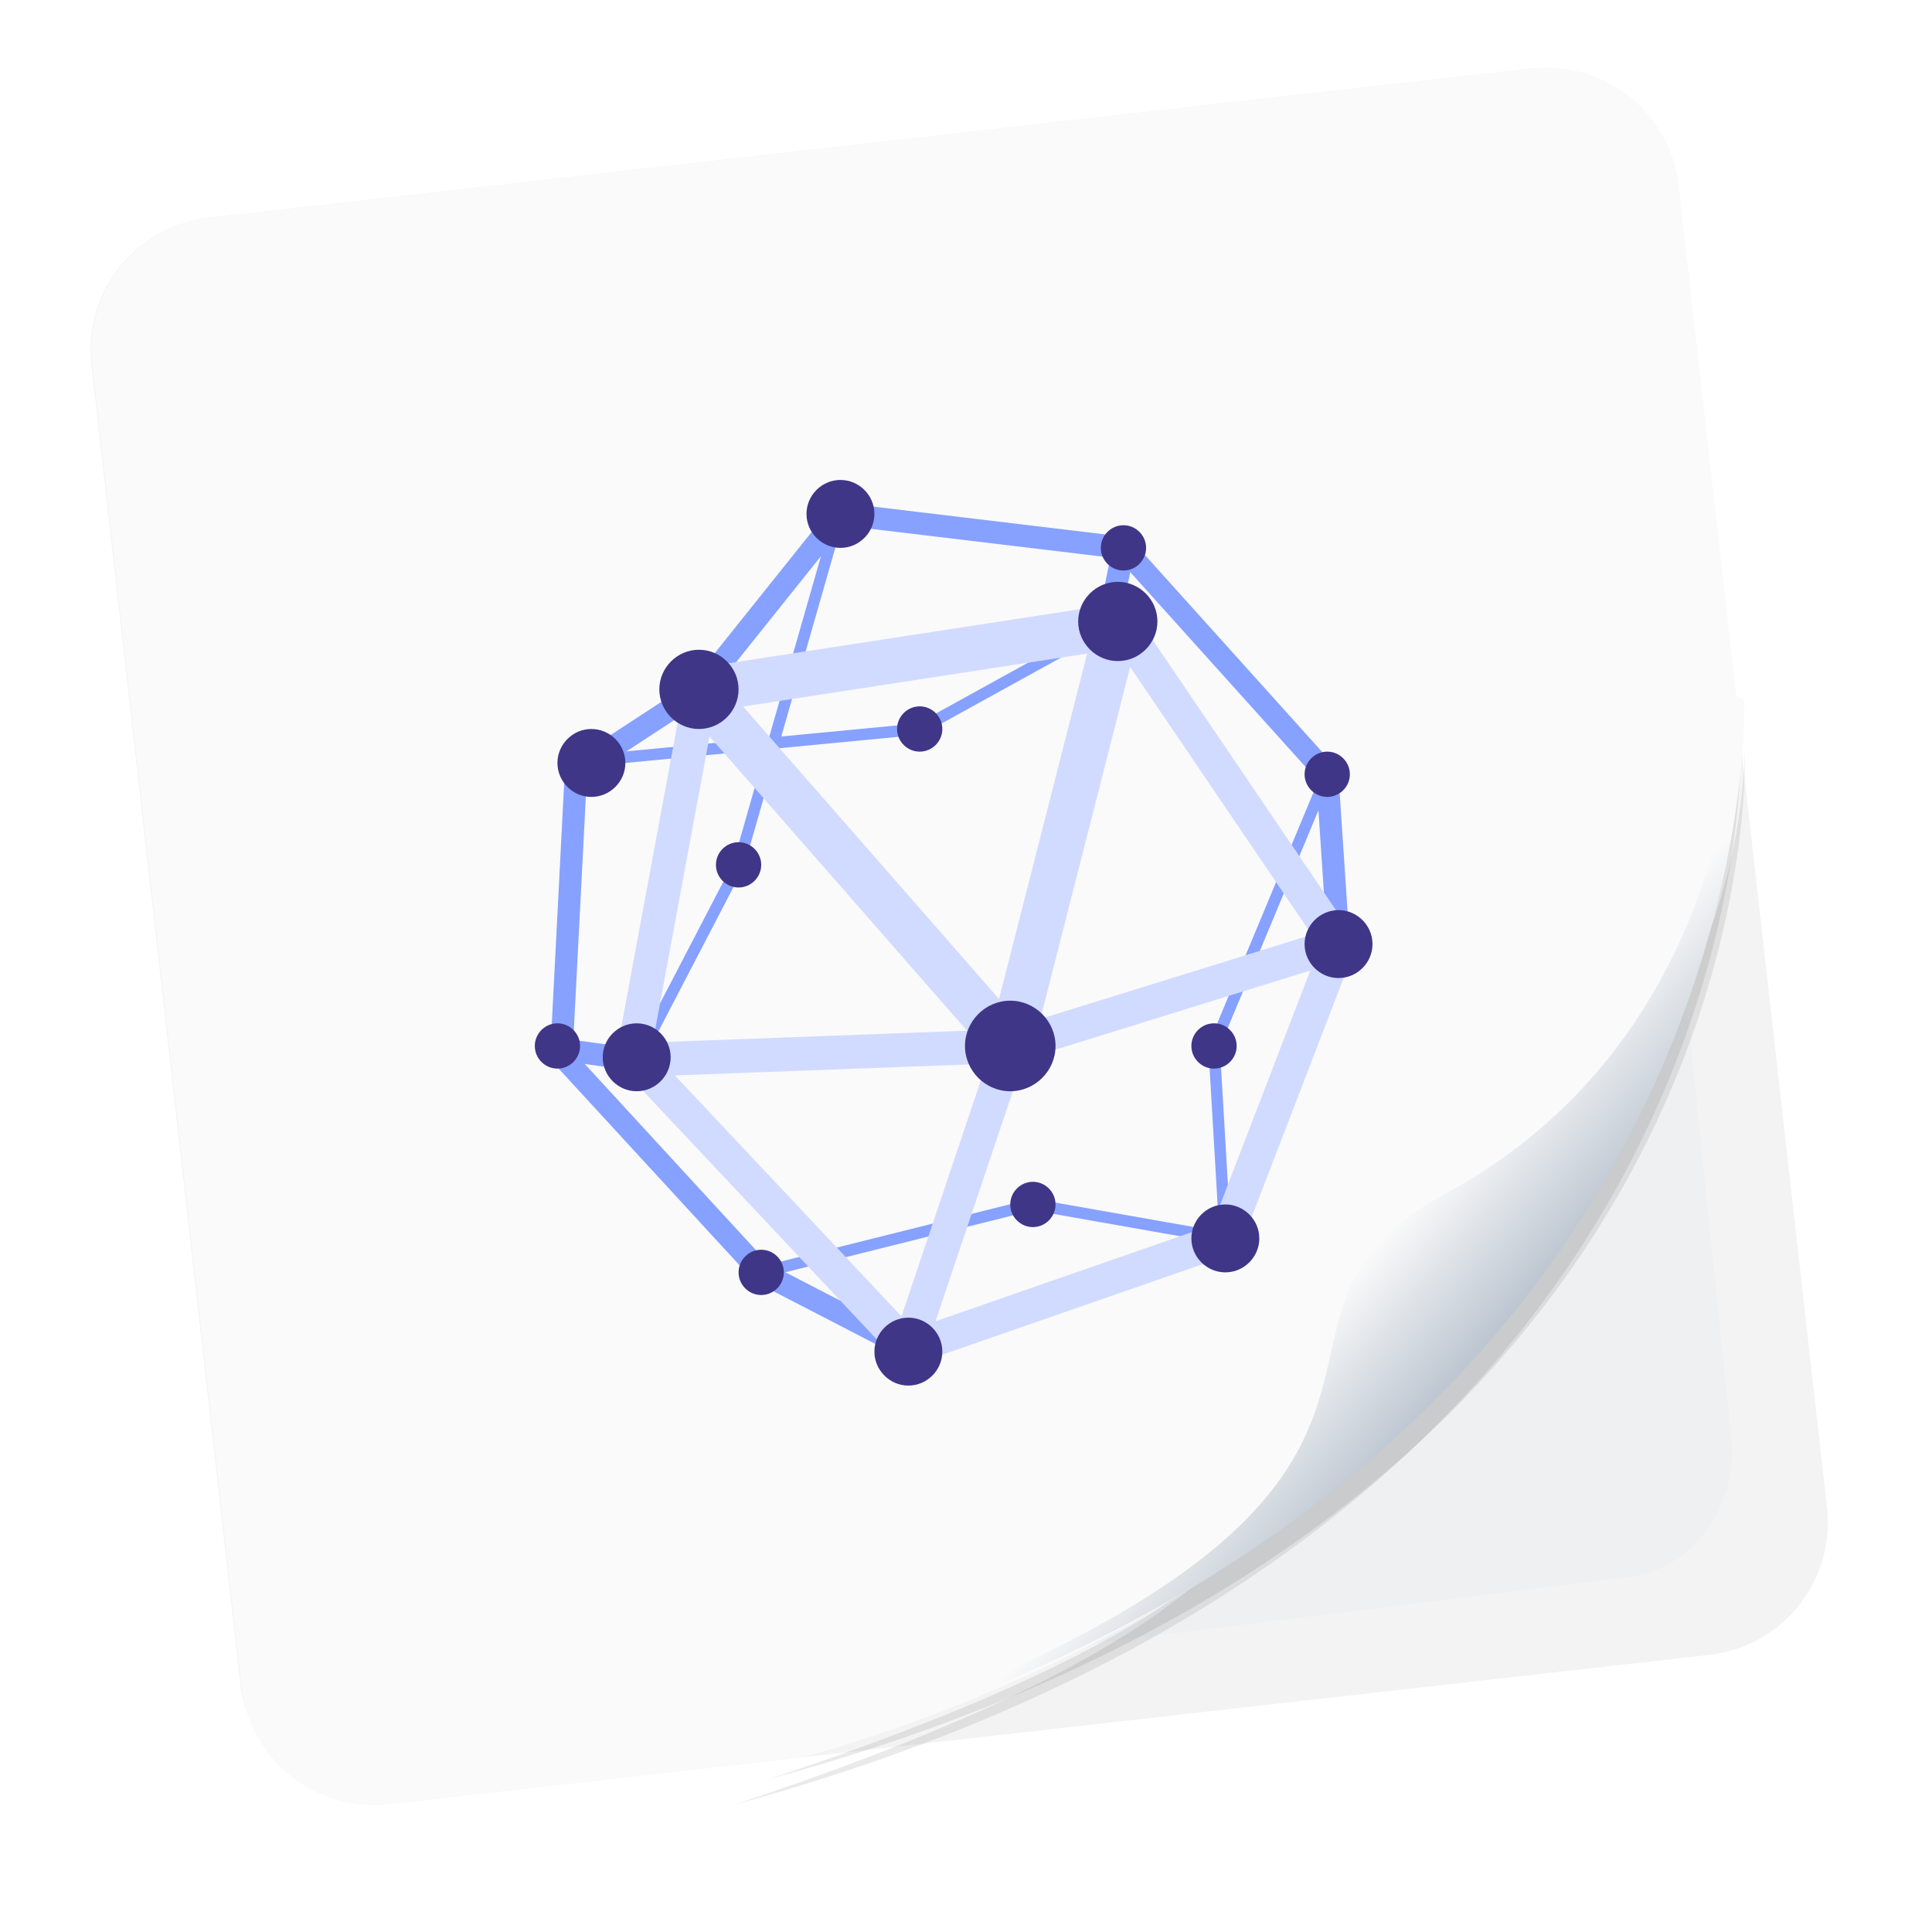 <?xml version="1.0" encoding="UTF-8" standalone="no"?>
<svg
   xmlns:dc="http://purl.org/dc/elements/1.1/"
   xmlns:cc="http://creativecommons.org/ns#"
   xmlns:rdf="http://www.w3.org/1999/02/22-rdf-syntax-ns#"
   xmlns:svg="http://www.w3.org/2000/svg"
   xmlns="http://www.w3.org/2000/svg"
   xmlns:sodipodi="http://sodipodi.sourceforge.net/DTD/sodipodi-0.dtd"
   xmlns:inkscape="http://www.inkscape.org/namespaces/inkscape"
   width="64"
   height="64"
   version="1.1"
   id="svg85"
   sodipodi:docname="vesta.svg.svg"
   inkscape:version="0.92.5 (2060ec1f9f, 2020-04-08)">
  <sodipodi:namedview
     pagecolor="#ffffff"
     bordercolor="#666666"
     borderopacity="1"
     objecttolerance="10"
     gridtolerance="10"
     guidetolerance="10"
     inkscape:pageopacity="0"
     inkscape:pageshadow="2"
     inkscape:window-width="1904"
     inkscape:window-height="1027"
     id="namedview87"
     showgrid="false"
     inkscape:zoom="7.2806686"
     inkscape:cx="43.769739"
     inkscape:cy="33.003207"
     inkscape:window-x="8"
     inkscape:window-y="8"
     inkscape:window-maximized="0"
     inkscape:current-layer="svg85" />
  <defs
     id="defs25">
    <style
       type="text/css"
       id="style4" />
    <style
       type="text/css"
       id="style6" />
    <style
       type="text/css"
       id="style8" />
    <style
       type="text/css"
       id="style10" />
    <style
       type="text/css"
       id="style12" />
    <linearGradient
       id="linearGradient938"
       x1="80.368"
       x2="82.141"
       y1="13.177"
       y2="14.704"
       gradientTransform="matrix(3.634 0 0 3.634 -246.71 -6.394)"
       gradientUnits="userSpaceOnUse">
      <stop
         stop-color="#fafafa"
         offset="0"
         id="stop14" />
      <stop
         stop-color="#90a0b3"
         offset="1"
         id="stop16" />
    </linearGradient>
    <filter
       id="filter1066"
       x="-.064"
       y="-.057"
       width="1.128"
       height="1.113"
       color-interpolation-filters="sRGB">
      <feGaussianBlur
         stdDeviation="0.227"
         id="feGaussianBlur19" />
    </filter>
    <filter
       id="filter1100"
       x="-.122"
       y="-.118"
       width="1.244"
       height="1.237"
       color-interpolation-filters="sRGB">
      <feGaussianBlur
         stdDeviation="0.476"
         id="feGaussianBlur22" />
    </filter>
  </defs>
  <g
     transform="matrix(3.78 0 0 3.78 86.509 6.508)"
     fill="#5e4aa6"
     stroke-width=".265"
     id="g57">
    <g
       transform="translate(-.027 .007)"
       id="g35">
      <circle
         cx="-330.35"
         cy="-328.38"
         r="0"
         id="circle27" />
      <circle
         cx="-312.11"
         cy="-326.25"
         r="0"
         id="circle29" />
      <circle
         cx="-306.02"
         cy="-333.07"
         r="0"
         id="circle31" />
      <circle
         cx="-308.84"
         cy="-326.01"
         r="0"
         id="circle33" />
    </g>
    <g
       transform="translate(-.027 .007)"
       id="g45">
      <circle
         cx="-330.35"
         cy="-328.38"
         r="0"
         id="circle37" />
      <circle
         cx="-312.11"
         cy="-326.25"
         r="0"
         id="circle39" />
      <circle
         cx="-306.02"
         cy="-333.07"
         r="0"
         id="circle41" />
      <circle
         cx="-308.84"
         cy="-326.01"
         r="0"
         id="circle43" />
    </g>
    <g
       transform="translate(-.027 .006)"
       id="g55">
      <circle
         cx="-330.35"
         cy="-328.38"
         r="0"
         id="circle47" />
      <circle
         cx="-312.11"
         cy="-326.25"
         r="0"
         id="circle49" />
      <circle
         cx="-306.02"
         cy="-333.07"
         r="0"
         id="circle51" />
      <circle
         cx="-308.84"
         cy="-326.01"
         r="0"
         id="circle53" />
    </g>
  </g>
  <style
     type="text/css"
     id="style59">.st0{opacity:0.15;fill:#45413C;}
	.st1{fill:#FFE500;}
	.st2{fill:#EBCB00;}
	.st3{fill:none;stroke:#45413C;stroke-linecap:round;stroke-linejoin:round;stroke-miterlimit:10;}
	.st4{fill:#FFAA54;}
	.st5{fill:#FF8A14;}
	.st6{fill:#FFB0CA;stroke:#45413C;stroke-linecap:round;stroke-linejoin:round;stroke-miterlimit:10;}
	.st7{fill:#FF87AF;stroke:#45413C;stroke-linecap:round;stroke-linejoin:round;stroke-miterlimit:10;}
	.st8{fill:#FFCC99;}
	.st9{fill:#FFFFFF;}
	.st10{fill:#F0F0F0;}
	.st11{fill:#BF8256;}
	.st12{fill:#915E3A;}
	.st13{fill:#DEA47A;}
	.st14{fill:#F0D5A8;}
	.st15{fill:#DEBB7E;}
	.st16{fill:#F7E5C6;}
	.st17{fill:#FF8A14;stroke:#45413C;stroke-linecap:round;stroke-linejoin:round;stroke-miterlimit:10;}
	.st18{fill:#FFF5E3;}
	.st19{fill:#FFF48C;}
	.st20{fill:#FFFACF;}
	.st21{fill:#FFFCE5;}
	.st22{fill:#FF87AF;}
	.st23{fill:#FFB0CA;}
	.st24{fill:#FFE500;stroke:#45413C;stroke-linecap:round;stroke-linejoin:round;stroke-miterlimit:10;}
	.st25{fill:#9CEB60;stroke:#45413C;stroke-linecap:round;stroke-linejoin:round;stroke-miterlimit:10;}
	.st26{fill:#FFFACF;stroke:#45413C;stroke-linecap:round;stroke-linejoin:round;stroke-miterlimit:10;}
	.st27{fill:#00F5BC;stroke:#45413C;stroke-linecap:round;stroke-linejoin:round;stroke-miterlimit:10;}
	.st28{fill:#BF8256;stroke:#45413C;stroke-linecap:round;stroke-linejoin:round;stroke-miterlimit:10;}
	.st29{fill:#FFE3CF;stroke:#45413C;stroke-linecap:round;stroke-linejoin:round;stroke-miterlimit:10;}
	.st30{fill:#FF6242;}
	.st31{fill:#FF866E;}
	.st32{fill:none;stroke:#E04122;stroke-linecap:round;stroke-linejoin:round;stroke-miterlimit:10;}
	.st33{fill:#FFFEF2;stroke:#45413C;stroke-linecap:round;stroke-linejoin:round;stroke-miterlimit:10;}
	.st34{fill:#FF6242;stroke:#45413C;stroke-linecap:round;stroke-linejoin:round;stroke-miterlimit:10;}
	.st35{fill:#FFA694;}
	.st36{fill:#FFFFFF;stroke:#45413C;stroke-linecap:round;stroke-linejoin:round;stroke-miterlimit:10;}
	.st37{fill:#FFFEF2;}
	.st38{fill:#FF6196;}
	.st39{fill:#B89558;}
	.st40{fill:none;stroke:#915E3A;stroke-linecap:round;stroke-linejoin:round;stroke-miterlimit:10;}
	.st41{fill:#DEBB7E;stroke:#45413C;stroke-linecap:round;stroke-linejoin:round;stroke-miterlimit:10;}
	.st42{fill:#6DD627;stroke:#45413C;stroke-linecap:round;stroke-linejoin:round;stroke-miterlimit:10;}
	.st43{fill:#E5F8FF;}
	.st44{fill:#E8F4FA;}
	.st45{fill:#E8F4FA;stroke:#45413C;stroke-linecap:round;stroke-linejoin:round;stroke-miterlimit:10;}
	.st46{fill:#FFCCDD;}
	.st47{fill:#E5F8FF;stroke:#45413C;stroke-linecap:round;stroke-linejoin:round;stroke-miterlimit:10;}
	.st48{fill:#00B8F0;stroke:#45413C;stroke-linecap:round;stroke-linejoin:round;stroke-miterlimit:10;}
	.st49{fill:#00B8F0;}
	.st50{fill:#4ACFFF;}
	.st51{fill:#E04122;}
	.st52{fill:#E04122;stroke:#45413C;stroke-linecap:round;stroke-linejoin:round;stroke-miterlimit:10;}
	.st53{fill:#87898C;}
	.st54{fill:#BDBEC0;}
	.st55{fill:#656769;}
	.st56{fill:#525252;}
	.st57{fill:#FFF48C;stroke:#45413C;stroke-linecap:round;stroke-linejoin:round;stroke-miterlimit:10;}
	.st58{fill:#6DD627;}
	.st59{fill:#EB6D00;}
	.st60{fill:#46B000;}
	.st61{fill:#80DDFF;}
	.st62{fill:#DAEDF7;}
	.st63{fill:#BF8DF2;stroke:#45413C;stroke-linecap:round;stroke-linejoin:round;stroke-miterlimit:10;}
	.st64{fill:#9F5AE5;stroke:#45413C;stroke-linecap:round;stroke-linejoin:round;stroke-miterlimit:10;}
	.st65{fill:#C8FFA1;}
	.st66{fill:#E4FFD1;}
	.st67{fill:#9CEB60;}
	.st68{fill:#E5FEFF;}
	.st69{fill:#B8ECFF;}
	.st70{fill:#E0E0E0;stroke:#45413C;stroke-linecap:round;stroke-linejoin:round;stroke-miterlimit:10;}
	.st71{fill:#E0E0E0;}
	.st72{fill:none;stroke:#4F4B45;stroke-linejoin:round;stroke-miterlimit:10;}
	.st73{fill:none;stroke:#4F4B45;stroke-linecap:round;stroke-linejoin:round;stroke-miterlimit:10;}
	.st74{fill:#E0366F;stroke:#45413C;stroke-linecap:round;stroke-linejoin:round;stroke-miterlimit:10;}
	.st75{fill:none;stroke:#45413C;stroke-miterlimit:10;}
	.st76{fill:#FF866E;stroke:#45413C;stroke-linecap:round;stroke-linejoin:round;stroke-miterlimit:10;}
	.st77{fill:#45413C;stroke:#45413C;stroke-linecap:round;stroke-linejoin:round;stroke-miterlimit:10;}
	.st78{fill:#9F5AE5;}
	.st79{fill:#803EC2;}
	.st80{fill:#803EC2;stroke:#45413C;stroke-linecap:round;stroke-linejoin:round;stroke-miterlimit:10;}
	.st81{fill:#BF8DF2;}
	.st82{fill:#FFAA54;stroke:#45413C;stroke-linecap:round;stroke-linejoin:round;stroke-miterlimit:10;}
	.st83{fill:none;stroke:#45413C;stroke-linejoin:round;stroke-miterlimit:10;}
	.st84{fill:#FFCCDD;stroke:#45413C;stroke-linecap:round;stroke-linejoin:round;stroke-miterlimit:10;}
	.st85{fill:#FF6196;stroke:#45413C;stroke-linecap:round;stroke-linejoin:round;stroke-miterlimit:10;}
	.st86{fill:#FFE5EE;}
	.st87{fill:#F7E5C6;stroke:#45413C;stroke-linecap:round;stroke-linejoin:round;stroke-miterlimit:10;}
	.st88{fill:#E5FFF9;}
	.st89{fill:none;stroke:#45413C;stroke-width:1.006;stroke-linecap:round;stroke-linejoin:round;stroke-miterlimit:10;}
	.st90{fill:#4AEFF7;}
	.st91{fill:#A6FBFF;}
	.st92{fill:#E5FEFF;stroke:#45413C;stroke-linecap:round;stroke-linejoin:round;stroke-miterlimit:10;}
	.st93{fill:#46B000;stroke:#45413C;stroke-linecap:round;stroke-linejoin:round;stroke-miterlimit:10;}
	.st94{fill:#FFFFFF;stroke:#45413C;stroke-linejoin:round;stroke-miterlimit:10;}
	.st95{fill:#FFFFFF;stroke:#45413C;stroke-miterlimit:10;}
	.st96{fill:#009FD9;}
	.st97{fill:#00DFEB;}
	.st98{fill:#C0DCEB;stroke:#45413C;stroke-linecap:round;stroke-linejoin:round;stroke-miterlimit:10;}
	.st99{fill:#00DFEB;stroke:#45413C;stroke-linecap:round;stroke-linejoin:round;stroke-miterlimit:10;}
	.st100{fill:#FFE5EE;stroke:#45413C;stroke-linecap:round;stroke-linejoin:round;stroke-miterlimit:10;}
	.st101{fill:#8CA4B8;}
	.st102{fill:#ADC4D9;}
	.st103{fill:#656769;stroke:#45413C;stroke-linecap:round;stroke-linejoin:round;stroke-miterlimit:10;}
	.st104{fill:#F0F0F0;stroke:#45413C;stroke-linecap:round;stroke-linejoin:round;stroke-miterlimit:10;}
	.st105{fill:#C0DCEB;}
	.st106{fill:#45413C;}
	.st107{fill:#FFCABF;}
	.st108{fill:#87898C;stroke:#45413C;stroke-linecap:round;stroke-linejoin:round;stroke-miterlimit:10;}
	.st109{fill:#EBCB00;stroke:#45413C;stroke-linecap:round;stroke-linejoin:round;stroke-miterlimit:10;}</style>
  <circle
     cx="-1248.7"
     cy="-1241.6"
     r="0"
     fill="#5e4aa6"
     id="circle61" />
  <g
     transform="matrix(3.78 0 0 3.78 -5.9149e-5 -2.9142e-5)"
     fill="#5e4aa6"
     stroke-width=".265"
     id="g69">
    <circle
       cx="-330.38"
       cy="-328.5"
       r="0"
       id="circle63" />
    <circle
       cx="-39.462"
       cy="6.311"
       r="0"
       fill-rule="evenodd"
       id="circle65" />
    <circle
       cx="-330.38"
       cy="-328.5"
       r="0"
       image-rendering="optimizeSpeed"
       id="circle67" />
  </g>
  <rect
     transform="rotate(-6.442)"
     x="1.653"
     y="7.943"
     width="52.884"
     height="52.884"
     ry="4.411"
     fill="#f3f3f3"
     stroke-width="3.634"
     id="rect71" />
  <path
     transform="matrix(3.905 0 0 3.665 -168.12 -11.586)"
     d="m57.818 9.829s0.054 3.078-2.664 4.541c-2.245 1.208 0.939 2.689-5.86 5.099 8.851-2.575 8.524-9.64 8.524-9.64z"
     fill="#141414"
     filter="url(#filter1066)"
     opacity=".3"
     id="path73" />
  <path
     transform="matrix(3.159 0 0 3.456 -127.22 -11.477)"
     d="m57.594 9.732c-0.154 5.725-5.052 8.686-8.523 9.64l8.286-0.936c0.668-0.075 1.145-0.674 1.07-1.343z"
     fill="#9cb8d7"
     filter="url(#filter1100)"
     opacity=".2"
     id="path75" />
  <path
     transform="matrix(3.794 0 0 3.535 -161.57 -9.882)"
     d="m57.818 9.829s0.054 3.078-2.664 4.541c-2.245 1.208 0.939 2.689-5.86 5.099 8.851-2.575 8.524-9.64 8.524-9.64z"
     fill="#141414"
     filter="url(#filter1066)"
     opacity=".3"
     id="path77" />
  <path
     d="m51.629 2.257c-0.292-0.026-0.592-0.023-0.896 0.011l-43.787 4.945c-2.428 0.274-4.163 2.449-3.889 4.877l4.945 43.787c0.274 2.428 2.449 4.162 4.877 3.888l13.693-1.546c12.616-3.47 30.399-14.233 30.957-35.029l3.024 26.752-4.943-43.787c-0.24-2.125-1.936-3.719-3.983-3.901z"
     fill="#fafafa"
     stroke-width="3.634"
     id="path79" />
  <path
     d="m57.525 23.062s0.195 11.187-9.68 16.502c-8.159 4.391 3.411 9.773-21.296 18.531 32.165-9.357 31.232-34.905 31.232-34.905z"
     fill="url(#linearGradient938)"
     stroke-width="3.634"
     id="path81" />
  <path
     inkscape:connector-curvature="0"
     d="m 44.341,31.274 -0.375,-5.625"
     style="clip-rule:evenodd;fill:none;fill-rule:evenodd;stroke:#86a1ff;stroke-width:0.74px"
     id="path4" />
  <path
     inkscape:connector-curvature="0"
     d="m 40.216,34.649 3.75,-9"
     style="clip-rule:evenodd;fill:none;fill-rule:evenodd;stroke:#86a1ff;stroke-width:0.38px"
     id="path6" />
  <path
     inkscape:connector-curvature="0"
     d="m 40.591,41.024 -0.375,-6.375"
     style="clip-rule:evenodd;fill:none;fill-rule:evenodd;stroke:#86a1ff;stroke-width:0.38px"
     id="path8" />
  <path
     inkscape:connector-curvature="0"
     d="m 34.216,39.899 6.375,1.125"
     style="clip-rule:evenodd;fill:none;fill-rule:evenodd;stroke:#86a1ff;stroke-width:0.38px"
     id="path10" />
  <path
     inkscape:connector-curvature="0"
     d="m 30.096,44.671 -4.88,-2.522"
     style="clip-rule:evenodd;fill:none;fill-rule:evenodd;stroke:#86a1ff;stroke-width:0.74px"
     id="path12" />
  <path
     inkscape:connector-curvature="0"
     d="m 25.216,42.149 9,-2.25"
     style="clip-rule:evenodd;fill:none;fill-rule:evenodd;stroke:#86a1ff;stroke-width:0.38px"
     id="path14" />
  <path
     inkscape:connector-curvature="0"
     d="m 21.105,35.111 3.361,-6.462"
     style="clip-rule:evenodd;fill:none;fill-rule:evenodd;stroke:#86a1ff;stroke-width:0.38px"
     id="path16" />
  <path
     inkscape:connector-curvature="0"
     d="m 19.616,25.189 3.545,-2.315"
     style="clip-rule:evenodd;fill:none;fill-rule:evenodd;stroke:#86a1ff;stroke-width:0.74px"
     id="path18" />
  <path
     inkscape:connector-curvature="0"
     d="m 23.161,22.874 4.68,-5.85"
     style="clip-rule:evenodd;fill:none;fill-rule:evenodd;stroke:#86a1ff;stroke-width:0.74px"
     id="path20" />
  <path
     inkscape:connector-curvature="0"
     d="m 30.466,24.149 6.525,-3.6"
     style="clip-rule:evenodd;fill:none;fill-rule:evenodd;stroke:#86a1ff;stroke-width:0.38px"
     id="path22" />
  <path
     inkscape:connector-curvature="0"
     d="m 27.737,17.224 -3.271,11.425"
     style="clip-rule:evenodd;fill:none;fill-rule:evenodd;stroke:#86a1ff;stroke-width:0.38px"
     id="path24" />
  <path
     inkscape:connector-curvature="0"
     d="m 19.616,25.189 10.85,-1.04"
     style="clip-rule:evenodd;fill:none;fill-rule:evenodd;stroke:#86a1ff;stroke-width:0.38px"
     id="path26" />
  <path
     inkscape:connector-curvature="0"
     d="m 37.055,20.584 -3.589,14.065"
     style="clip-rule:evenodd;fill:none;fill-rule:evenodd;stroke:#d1dbff;stroke-width:1.49px"
     id="path28" />
  <path
     inkscape:connector-curvature="0"
     d="m 36.663,20.797 -13.502,2.077"
     style="clip-rule:evenodd;fill:none;fill-rule:evenodd;stroke:#d1dbff;stroke-width:1.49px"
     id="path30" />
  <path
     inkscape:connector-curvature="0"
     d="m 33.466,34.649 -10.305,-11.775"
     style="clip-rule:evenodd;fill:none;fill-rule:evenodd;stroke:#d1dbff;stroke-width:1.49px"
     id="path32" />
  <path
     inkscape:connector-curvature="0"
     d="m 33.466,34.649 -3.37,10.022"
     style="clip-rule:evenodd;fill:none;fill-rule:evenodd;stroke:#d1dbff;stroke-width:1.12px"
     id="path34" />
  <path
     inkscape:connector-curvature="0"
     d="m 20.898,35.376 2.453,-13.23"
     style="clip-rule:evenodd;fill:none;fill-rule:evenodd;stroke:#d1dbff;stroke-width:1.12px"
     id="path36" />
  <path
     inkscape:connector-curvature="0"
     d="m 30.096,44.671 -8.991,-9.56"
     style="clip-rule:evenodd;fill:none;fill-rule:evenodd;stroke:#d1dbff;stroke-width:1.12px"
     id="path38" />
  <path
     inkscape:connector-curvature="0"
     d="m 40.591,41.024 -10.495,3.647"
     style="clip-rule:evenodd;fill:none;fill-rule:evenodd;stroke:#d1dbff;stroke-width:1.12px"
     id="path40" />
  <path
     inkscape:connector-curvature="0"
     d="m 44.341,31.274 -3.75,9.75"
     style="clip-rule:evenodd;fill:none;fill-rule:evenodd;stroke:#d1dbff;stroke-width:1.12px"
     id="path42" />
  <path
     inkscape:connector-curvature="0"
     d="m 33.466,34.649 10.875,-3.375"
     style="clip-rule:evenodd;fill:none;fill-rule:evenodd;stroke:#d1dbff;stroke-width:1.12px"
     id="path44" />
  <path
     inkscape:connector-curvature="0"
     d="m 37.066,20.549 7.275,10.725"
     style="clip-rule:evenodd;fill:none;fill-rule:evenodd;stroke:#d1dbff;stroke-width:1.12px"
     id="path46" />
  <path
     inkscape:connector-curvature="0"
     d="m 21.105,35.111 12.361,-0.462"
     style="clip-rule:evenodd;fill:none;fill-rule:evenodd;stroke:#d1dbff;stroke-width:1.12px"
     id="path48" />
  <path
     inkscape:connector-curvature="0"
     d="m 18.403,34.741 6.813,7.408"
     style="clip-rule:evenodd;fill:none;fill-rule:evenodd;stroke:#86a1ff;stroke-width:0.74px"
     id="path50" />
  <path
     inkscape:connector-curvature="0"
     d="m 19.106,25.037 -0.499,9.703"
     style="clip-rule:evenodd;fill:none;fill-rule:evenodd;stroke:#86a1ff;stroke-width:0.74px"
     id="path52" />
  <path
     inkscape:connector-curvature="0"
     d="m 27.841,17.024 9.375,1.125"
     style="clip-rule:evenodd;fill:none;fill-rule:evenodd;stroke:#86a1ff;stroke-width:0.74px"
     id="path54" />
  <path
     inkscape:connector-curvature="0"
     d="m 43.966,25.649 -6.75,-7.5"
     style="clip-rule:evenodd;fill:none;fill-rule:evenodd;stroke:#86a1ff;stroke-width:0.74px"
     id="path56" />
  <path
     inkscape:connector-curvature="0"
     d="m 36.736,20.559 0.588,-2.891"
     style="clip-rule:evenodd;fill:none;fill-rule:evenodd;stroke:#86a1ff;stroke-width:0.74px"
     id="path58" />
  <path
     inkscape:connector-curvature="0"
     d="m 21.105,35.111 -2.702,-0.37"
     style="clip-rule:evenodd;fill:none;fill-rule:evenodd;stroke:#86a1ff;stroke-width:0.74px"
     id="path60" />
  <path
     inkscape:connector-curvature="0"
     d="m 27.841,15.899 c -0.617,0 -1.125,0.508 -1.125,1.125 0,0.617 0.508,1.125 1.125,1.125 0.617,0 1.125,-0.508 1.125,-1.125 0,-0.617 -0.508,-1.125 -1.125,-1.125 z m 9.375,1.5 c -0.412,0 -0.75,0.338 -0.75,0.75 0,0.412 0.338,0.75 0.75,0.75 0.412,0 0.75,-0.338 0.75,-0.75 0,-0.412 -0.338,-0.75 -0.75,-0.75 z m -0.188,1.875 c -0.72,0 -1.312,0.592 -1.312,1.313 0,0.72 0.593,1.312 1.313,1.312 0.72,0 1.312,-0.592 1.312,-1.313 0,-0.72 -0.593,-1.312 -1.313,-1.312 z m -13.875,2.25 c -0.72,0 -1.312,0.592 -1.312,1.313 0,0.719 0.592,1.312 1.312,1.312 0.72,0 1.313,-0.593 1.313,-1.313 0,-0.72 -0.592,-1.312 -1.313,-1.312 z m 7.313,1.875 c -0.412,0 -0.75,0.338 -0.75,0.75 0,0.412 0.338,0.75 0.75,0.75 0.412,0 0.75,-0.338 0.75,-0.75 0,-0.412 -0.338,-0.75 -0.75,-0.75 z m -10.875,0.75 c -0.617,0 -1.125,0.508 -1.125,1.125 0,0.617 0.508,1.125 1.125,1.125 0.617,0 1.125,-0.508 1.125,-1.125 0,-0.617 -0.508,-1.125 -1.125,-1.125 z m 24.375,0.75 c -0.412,0 -0.75,0.338 -0.75,0.75 0,0.412 0.338,0.75 0.75,0.75 0.412,0 0.75,-0.338 0.75,-0.75 0,-0.412 -0.338,-0.75 -0.75,-0.75 z m -19.5,3 c -0.412,0 -0.75,0.338 -0.75,0.75 0,0.412 0.338,0.75 0.75,0.75 0.412,0 0.75,-0.338 0.75,-0.75 0,-0.412 -0.338,-0.75 -0.75,-0.75 z m 19.875,2.25 c -0.617,0 -1.125,0.508 -1.125,1.125 0,0.617 0.508,1.125 1.125,1.125 0.617,0 1.125,-0.508 1.125,-1.125 0,-0.617 -0.508,-1.125 -1.125,-1.125 z m -10.875,3 c -0.823,0 -1.5,0.677 -1.5,1.5 0,0.823 0.677,1.5 1.5,1.5 0.823,0 1.5,-0.677 1.5,-1.5 0,-0.823 -0.677,-1.5 -1.5,-1.5 z m -15,0.75 c -0.412,0 -0.75,0.338 -0.75,0.75 0,0.412 0.338,0.75 0.75,0.75 0.412,0 0.75,-0.338 0.75,-0.75 0,-0.412 -0.338,-0.75 -0.75,-0.75 z m 2.625,0 c -0.617,0 -1.125,0.508 -1.125,1.125 0,0.617 0.508,1.125 1.125,1.125 0.617,0 1.125,-0.508 1.125,-1.125 0,-0.617 -0.508,-1.125 -1.125,-1.125 z m 19.125,0 c -0.412,0 -0.75,0.338 -0.75,0.75 0,0.412 0.338,0.75 0.75,0.75 0.412,0 0.75,-0.338 0.75,-0.75 0,-0.412 -0.338,-0.75 -0.75,-0.75 z m -6,5.25 c -0.412,0 -0.75,0.338 -0.75,0.75 0,0.412 0.338,0.75 0.75,0.75 0.412,0 0.75,-0.338 0.75,-0.75 0,-0.412 -0.338,-0.75 -0.75,-0.75 z m 6.375,0.75 c -0.617,0 -1.125,0.508 -1.125,1.125 0,0.617 0.508,1.125 1.125,1.125 0.617,0 1.125,-0.508 1.125,-1.125 0,-0.617 -0.508,-1.125 -1.125,-1.125 z m -15.375,1.5 c -0.412,0 -0.75,0.338 -0.75,0.75 0,0.412 0.338,0.75 0.75,0.75 0.412,0 0.75,-0.338 0.75,-0.75 0,-0.412 -0.338,-0.75 -0.75,-0.75 z m 4.875,2.25 c -0.617,0 -1.125,0.508 -1.125,1.125 0,0.617 0.508,1.125 1.125,1.125 0.617,0 1.125,-0.508 1.125,-1.125 0,-0.617 -0.508,-1.125 -1.125,-1.125 z"
     style="clip-rule:evenodd;fill:#3f3688;fill-opacity:1;fill-rule:nonzero"
     id="path62" />
</svg>
